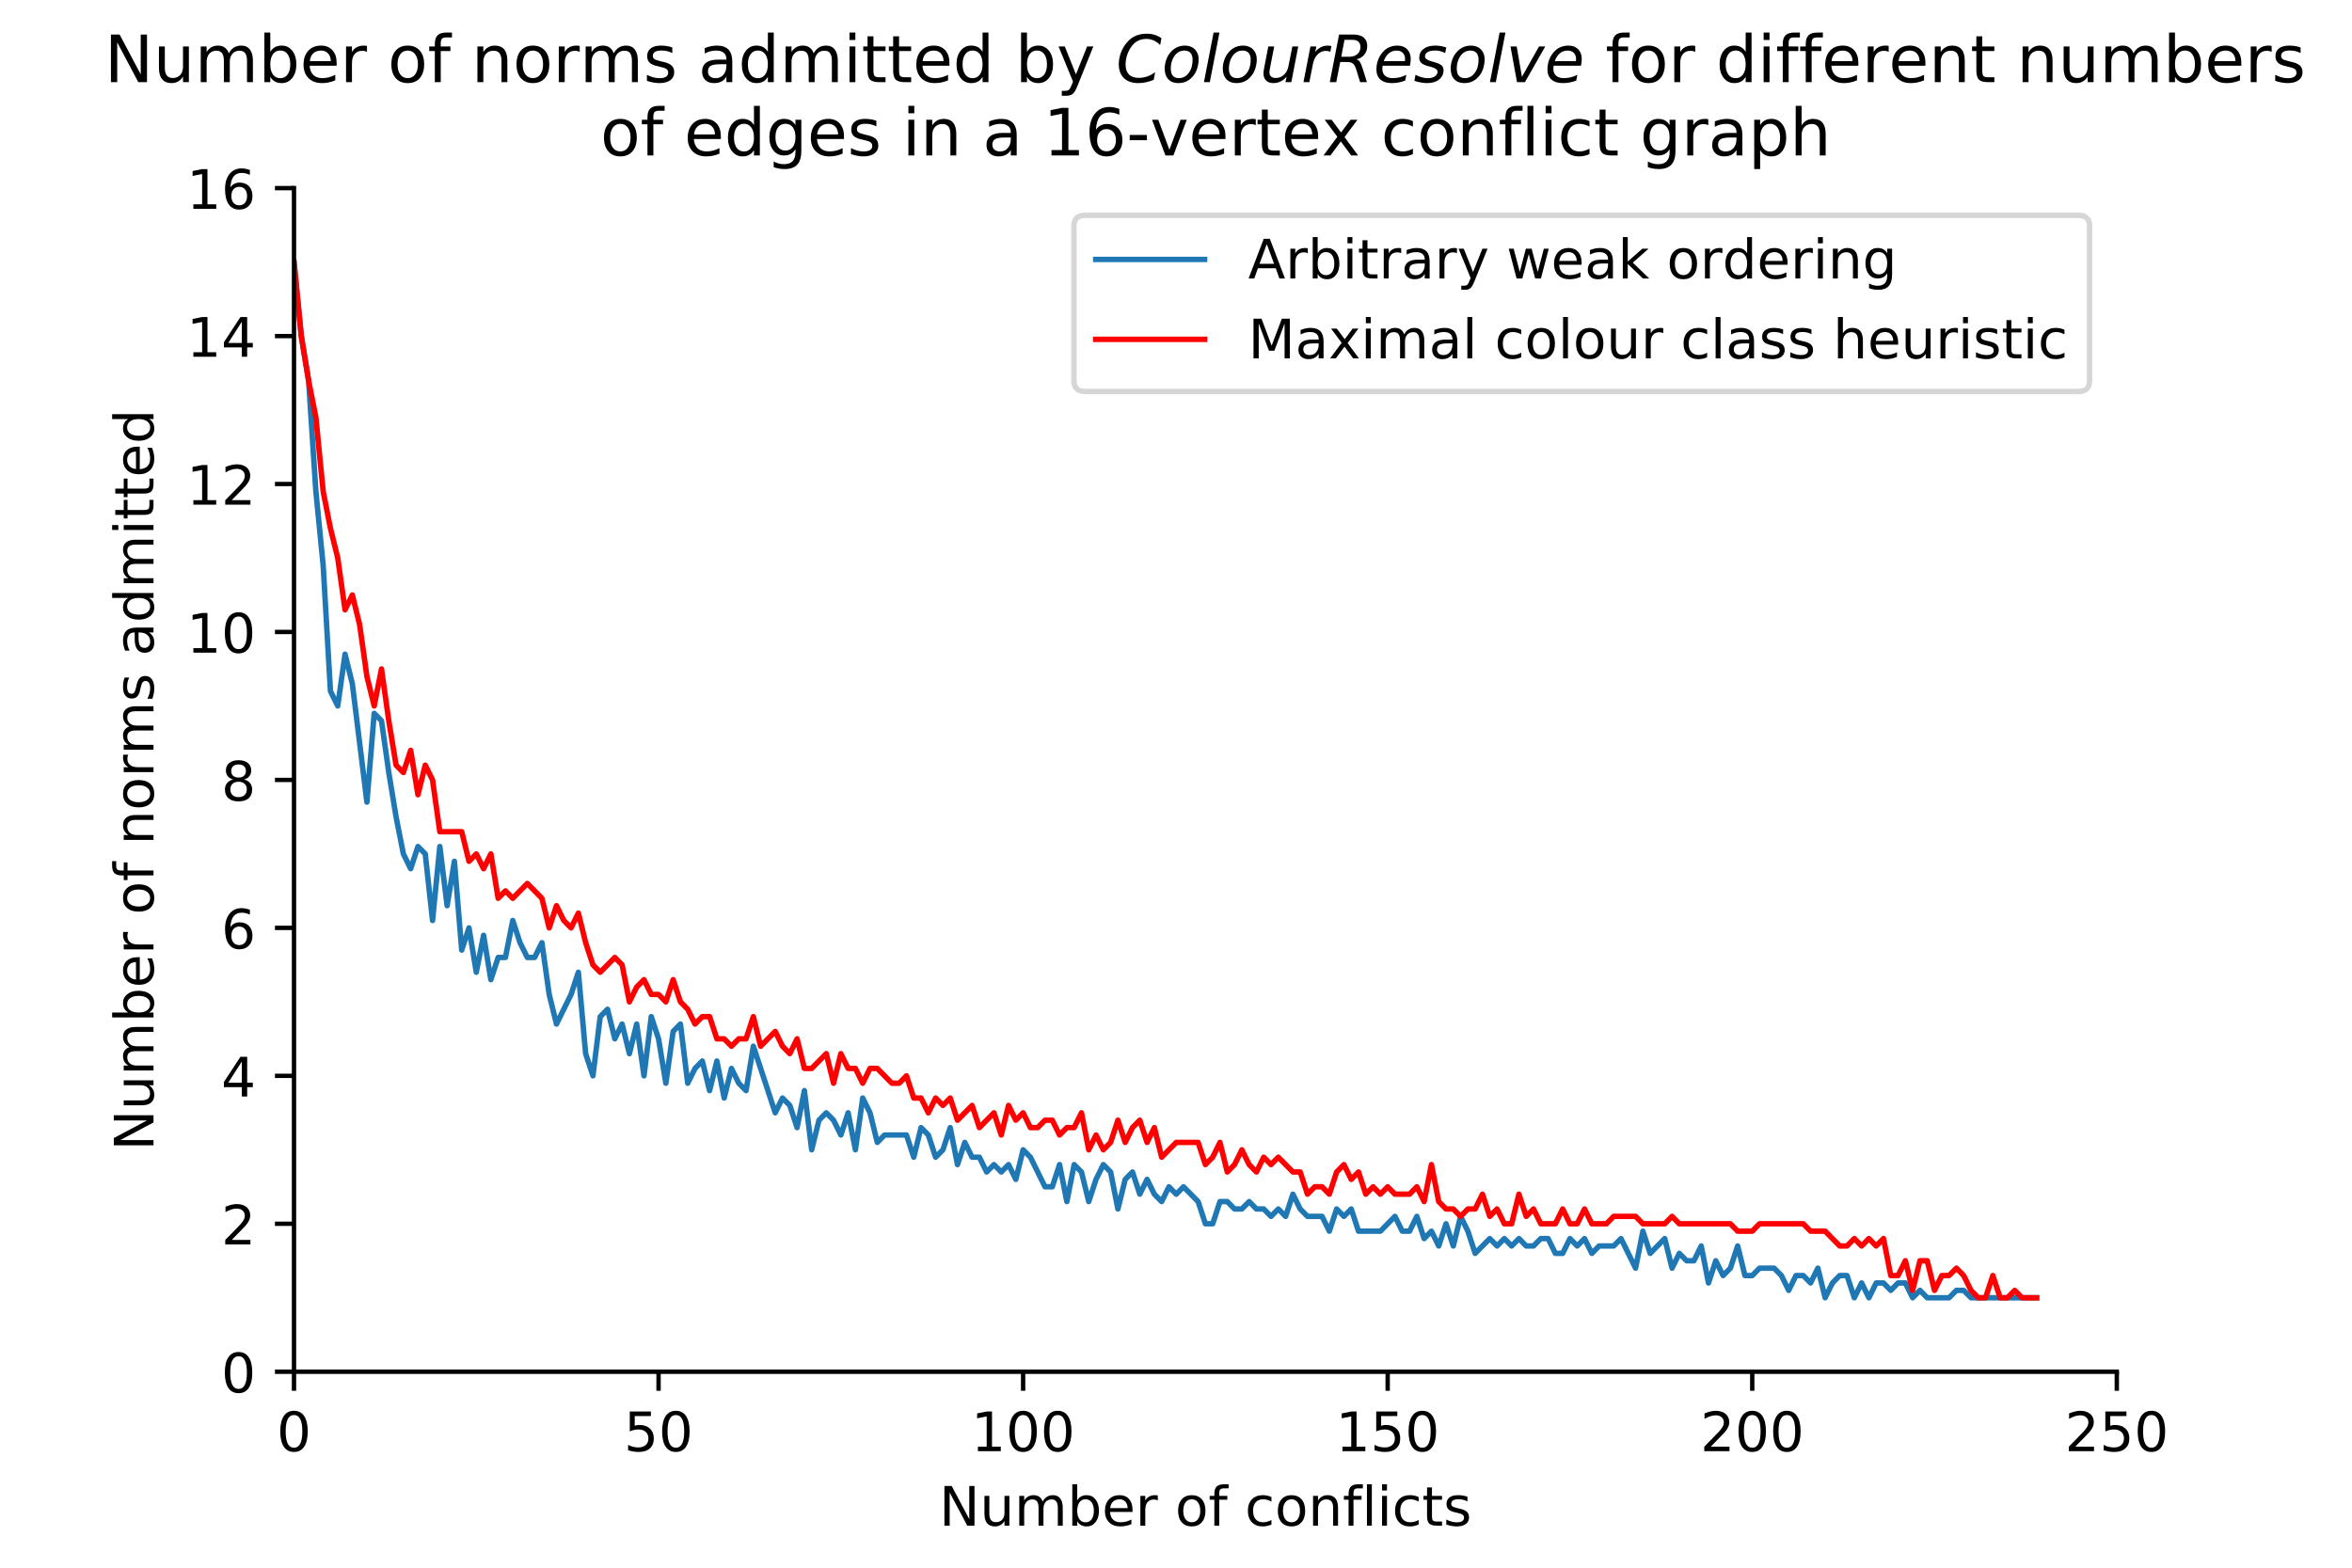 <?xml version="1.0" encoding="utf-8" standalone="no"?>
<!DOCTYPE svg PUBLIC "-//W3C//DTD SVG 1.1//EN"
  "http://www.w3.org/Graphics/SVG/1.1/DTD/svg11.dtd">
<!-- Created with matplotlib (https://matplotlib.org/) -->
<svg height="288pt" version="1.1" viewBox="0 0 432 288" width="432pt" xmlns="http://www.w3.org/2000/svg" xmlns:xlink="http://www.w3.org/1999/xlink">
 <defs>
  <style type="text/css">
*{stroke-linecap:butt;stroke-linejoin:round;}
  </style>
 </defs>
 <g id="figure_1">
  <g id="patch_1">
   <path d="M 0 288 
L 432 288 
L 432 0 
L 0 0 
z
" style="fill:#ffffff;"/>
  </g>
  <g id="axes_1">
   <g id="patch_2">
    <path d="M 54 252 
L 388.8 252 
L 388.8 34.56 
L 54 34.56 
z
" style="fill:#ffffff;"/>
   </g>
   <g id="matplotlib.axis_1">
    <g id="xtick_1">
     <g id="line2d_1">
      <defs>
       <path d="M 0 0 
L 0 3.5 
" id="m0375f58dfa" style="stroke:#000000;stroke-width:0.8;"/>
      </defs>
      <g>
       <use style="stroke:#000000;stroke-width:0.8;" x="54" xlink:href="#m0375f58dfa" y="252"/>
      </g>
     </g>
     <g id="text_1">
      <!-- 0 -->
      <defs>
       <path d="M 31.781 66.406 
Q 24.172 66.406 20.328 58.906 
Q 16.5 51.422 16.5 36.375 
Q 16.5 21.391 20.328 13.891 
Q 24.172 6.391 31.781 6.391 
Q 39.453 6.391 43.281 13.891 
Q 47.125 21.391 47.125 36.375 
Q 47.125 51.422 43.281 58.906 
Q 39.453 66.406 31.781 66.406 
z
M 31.781 74.219 
Q 44.047 74.219 50.516 64.516 
Q 56.984 54.828 56.984 36.375 
Q 56.984 17.969 50.516 8.266 
Q 44.047 -1.422 31.781 -1.422 
Q 19.531 -1.422 13.062 8.266 
Q 6.594 17.969 6.594 36.375 
Q 6.594 54.828 13.062 64.516 
Q 19.531 74.219 31.781 74.219 
z
" id="DejaVuSans-48"/>
      </defs>
      <g transform="translate(50.819 266.598)scale(0.1 -0.1)">
       <use xlink:href="#DejaVuSans-48"/>
      </g>
     </g>
    </g>
    <g id="xtick_2">
     <g id="line2d_2">
      <g>
       <use style="stroke:#000000;stroke-width:0.8;" x="120.96" xlink:href="#m0375f58dfa" y="252"/>
      </g>
     </g>
     <g id="text_2">
      <!-- 50 -->
      <defs>
       <path d="M 10.797 72.906 
L 49.516 72.906 
L 49.516 64.594 
L 19.828 64.594 
L 19.828 46.734 
Q 21.969 47.469 24.109 47.828 
Q 26.266 48.188 28.422 48.188 
Q 40.625 48.188 47.75 41.5 
Q 54.891 34.812 54.891 23.391 
Q 54.891 11.625 47.562 5.094 
Q 40.234 -1.422 26.906 -1.422 
Q 22.312 -1.422 17.547 -0.641 
Q 12.797 0.141 7.719 1.703 
L 7.719 11.625 
Q 12.109 9.234 16.797 8.062 
Q 21.484 6.891 26.703 6.891 
Q 35.156 6.891 40.078 11.328 
Q 45.016 15.766 45.016 23.391 
Q 45.016 31 40.078 35.438 
Q 35.156 39.891 26.703 39.891 
Q 22.75 39.891 18.812 39.016 
Q 14.891 38.141 10.797 36.281 
z
" id="DejaVuSans-53"/>
      </defs>
      <g transform="translate(114.597 266.598)scale(0.1 -0.1)">
       <use xlink:href="#DejaVuSans-53"/>
       <use x="63.623" xlink:href="#DejaVuSans-48"/>
      </g>
     </g>
    </g>
    <g id="xtick_3">
     <g id="line2d_3">
      <g>
       <use style="stroke:#000000;stroke-width:0.8;" x="187.92" xlink:href="#m0375f58dfa" y="252"/>
      </g>
     </g>
     <g id="text_3">
      <!-- 100 -->
      <defs>
       <path d="M 12.406 8.297 
L 28.516 8.297 
L 28.516 63.922 
L 10.984 60.406 
L 10.984 69.391 
L 28.422 72.906 
L 38.281 72.906 
L 38.281 8.297 
L 54.391 8.297 
L 54.391 0 
L 12.406 0 
z
" id="DejaVuSans-49"/>
      </defs>
      <g transform="translate(178.376 266.598)scale(0.1 -0.1)">
       <use xlink:href="#DejaVuSans-49"/>
       <use x="63.623" xlink:href="#DejaVuSans-48"/>
       <use x="127.246" xlink:href="#DejaVuSans-48"/>
      </g>
     </g>
    </g>
    <g id="xtick_4">
     <g id="line2d_4">
      <g>
       <use style="stroke:#000000;stroke-width:0.8;" x="254.88" xlink:href="#m0375f58dfa" y="252"/>
      </g>
     </g>
     <g id="text_4">
      <!-- 150 -->
      <g transform="translate(245.336 266.598)scale(0.1 -0.1)">
       <use xlink:href="#DejaVuSans-49"/>
       <use x="63.623" xlink:href="#DejaVuSans-53"/>
       <use x="127.246" xlink:href="#DejaVuSans-48"/>
      </g>
     </g>
    </g>
    <g id="xtick_5">
     <g id="line2d_5">
      <g>
       <use style="stroke:#000000;stroke-width:0.8;" x="321.84" xlink:href="#m0375f58dfa" y="252"/>
      </g>
     </g>
     <g id="text_5">
      <!-- 200 -->
      <defs>
       <path d="M 19.188 8.297 
L 53.609 8.297 
L 53.609 0 
L 7.328 0 
L 7.328 8.297 
Q 12.938 14.109 22.625 23.891 
Q 32.328 33.688 34.812 36.531 
Q 39.547 41.844 41.422 45.531 
Q 43.312 49.219 43.312 52.781 
Q 43.312 58.594 39.234 62.25 
Q 35.156 65.922 28.609 65.922 
Q 23.969 65.922 18.812 64.312 
Q 13.672 62.703 7.812 59.422 
L 7.812 69.391 
Q 13.766 71.781 18.938 73 
Q 24.125 74.219 28.422 74.219 
Q 39.75 74.219 46.484 68.547 
Q 53.219 62.891 53.219 53.422 
Q 53.219 48.922 51.531 44.891 
Q 49.859 40.875 45.406 35.406 
Q 44.188 33.984 37.641 27.219 
Q 31.109 20.453 19.188 8.297 
z
" id="DejaVuSans-50"/>
      </defs>
      <g transform="translate(312.296 266.598)scale(0.1 -0.1)">
       <use xlink:href="#DejaVuSans-50"/>
       <use x="63.623" xlink:href="#DejaVuSans-48"/>
       <use x="127.246" xlink:href="#DejaVuSans-48"/>
      </g>
     </g>
    </g>
    <g id="xtick_6">
     <g id="line2d_6">
      <g>
       <use style="stroke:#000000;stroke-width:0.8;" x="388.8" xlink:href="#m0375f58dfa" y="252"/>
      </g>
     </g>
     <g id="text_6">
      <!-- 250 -->
      <g transform="translate(379.256 266.598)scale(0.1 -0.1)">
       <use xlink:href="#DejaVuSans-50"/>
       <use x="63.623" xlink:href="#DejaVuSans-53"/>
       <use x="127.246" xlink:href="#DejaVuSans-48"/>
      </g>
     </g>
    </g>
    <g id="text_7">
     <!-- Number of conflicts -->
     <defs>
      <path d="M 9.812 72.906 
L 23.094 72.906 
L 55.422 11.922 
L 55.422 72.906 
L 64.984 72.906 
L 64.984 0 
L 51.703 0 
L 19.391 60.984 
L 19.391 0 
L 9.812 0 
z
" id="DejaVuSans-78"/>
      <path d="M 8.5 21.578 
L 8.5 54.688 
L 17.484 54.688 
L 17.484 21.922 
Q 17.484 14.156 20.5 10.266 
Q 23.531 6.391 29.594 6.391 
Q 36.859 6.391 41.078 11.031 
Q 45.312 15.672 45.312 23.688 
L 45.312 54.688 
L 54.297 54.688 
L 54.297 0 
L 45.312 0 
L 45.312 8.406 
Q 42.047 3.422 37.719 1 
Q 33.406 -1.422 27.688 -1.422 
Q 18.266 -1.422 13.375 4.438 
Q 8.5 10.297 8.5 21.578 
z
M 31.109 56 
z
" id="DejaVuSans-117"/>
      <path d="M 52 44.188 
Q 55.375 50.25 60.062 53.125 
Q 64.75 56 71.094 56 
Q 79.641 56 84.281 50.016 
Q 88.922 44.047 88.922 33.016 
L 88.922 0 
L 79.891 0 
L 79.891 32.719 
Q 79.891 40.578 77.094 44.375 
Q 74.312 48.188 68.609 48.188 
Q 61.625 48.188 57.562 43.547 
Q 53.516 38.922 53.516 30.906 
L 53.516 0 
L 44.484 0 
L 44.484 32.719 
Q 44.484 40.625 41.703 44.406 
Q 38.922 48.188 33.109 48.188 
Q 26.219 48.188 22.156 43.531 
Q 18.109 38.875 18.109 30.906 
L 18.109 0 
L 9.078 0 
L 9.078 54.688 
L 18.109 54.688 
L 18.109 46.188 
Q 21.188 51.219 25.484 53.609 
Q 29.781 56 35.688 56 
Q 41.656 56 45.828 52.969 
Q 50 49.953 52 44.188 
z
" id="DejaVuSans-109"/>
      <path d="M 48.688 27.297 
Q 48.688 37.203 44.609 42.844 
Q 40.531 48.484 33.406 48.484 
Q 26.266 48.484 22.188 42.844 
Q 18.109 37.203 18.109 27.297 
Q 18.109 17.391 22.188 11.75 
Q 26.266 6.109 33.406 6.109 
Q 40.531 6.109 44.609 11.75 
Q 48.688 17.391 48.688 27.297 
z
M 18.109 46.391 
Q 20.953 51.266 25.266 53.625 
Q 29.594 56 35.594 56 
Q 45.562 56 51.781 48.094 
Q 58.016 40.188 58.016 27.297 
Q 58.016 14.406 51.781 6.484 
Q 45.562 -1.422 35.594 -1.422 
Q 29.594 -1.422 25.266 0.953 
Q 20.953 3.328 18.109 8.203 
L 18.109 0 
L 9.078 0 
L 9.078 75.984 
L 18.109 75.984 
z
" id="DejaVuSans-98"/>
      <path d="M 56.203 29.594 
L 56.203 25.203 
L 14.891 25.203 
Q 15.484 15.922 20.484 11.062 
Q 25.484 6.203 34.422 6.203 
Q 39.594 6.203 44.453 7.469 
Q 49.312 8.734 54.109 11.281 
L 54.109 2.781 
Q 49.266 0.734 44.188 -0.344 
Q 39.109 -1.422 33.891 -1.422 
Q 20.797 -1.422 13.156 6.188 
Q 5.516 13.812 5.516 26.812 
Q 5.516 40.234 12.766 48.109 
Q 20.016 56 32.328 56 
Q 43.359 56 49.781 48.891 
Q 56.203 41.797 56.203 29.594 
z
M 47.219 32.234 
Q 47.125 39.594 43.094 43.984 
Q 39.062 48.391 32.422 48.391 
Q 24.906 48.391 20.391 44.141 
Q 15.875 39.891 15.188 32.172 
z
" id="DejaVuSans-101"/>
      <path d="M 41.109 46.297 
Q 39.594 47.172 37.812 47.578 
Q 36.031 48 33.891 48 
Q 26.266 48 22.188 43.047 
Q 18.109 38.094 18.109 28.812 
L 18.109 0 
L 9.078 0 
L 9.078 54.688 
L 18.109 54.688 
L 18.109 46.188 
Q 20.953 51.172 25.484 53.578 
Q 30.031 56 36.531 56 
Q 37.453 56 38.578 55.875 
Q 39.703 55.766 41.062 55.516 
z
" id="DejaVuSans-114"/>
      <path id="DejaVuSans-32"/>
      <path d="M 30.609 48.391 
Q 23.391 48.391 19.188 42.75 
Q 14.984 37.109 14.984 27.297 
Q 14.984 17.484 19.156 11.844 
Q 23.344 6.203 30.609 6.203 
Q 37.797 6.203 41.984 11.859 
Q 46.188 17.531 46.188 27.297 
Q 46.188 37.016 41.984 42.703 
Q 37.797 48.391 30.609 48.391 
z
M 30.609 56 
Q 42.328 56 49.016 48.375 
Q 55.719 40.766 55.719 27.297 
Q 55.719 13.875 49.016 6.219 
Q 42.328 -1.422 30.609 -1.422 
Q 18.844 -1.422 12.172 6.219 
Q 5.516 13.875 5.516 27.297 
Q 5.516 40.766 12.172 48.375 
Q 18.844 56 30.609 56 
z
" id="DejaVuSans-111"/>
      <path d="M 37.109 75.984 
L 37.109 68.5 
L 28.516 68.5 
Q 23.688 68.5 21.797 66.547 
Q 19.922 64.594 19.922 59.516 
L 19.922 54.688 
L 34.719 54.688 
L 34.719 47.703 
L 19.922 47.703 
L 19.922 0 
L 10.891 0 
L 10.891 47.703 
L 2.297 47.703 
L 2.297 54.688 
L 10.891 54.688 
L 10.891 58.5 
Q 10.891 67.625 15.141 71.797 
Q 19.391 75.984 28.609 75.984 
z
" id="DejaVuSans-102"/>
      <path d="M 48.781 52.594 
L 48.781 44.188 
Q 44.969 46.297 41.141 47.344 
Q 37.312 48.391 33.406 48.391 
Q 24.656 48.391 19.812 42.844 
Q 14.984 37.312 14.984 27.297 
Q 14.984 17.281 19.812 11.734 
Q 24.656 6.203 33.406 6.203 
Q 37.312 6.203 41.141 7.25 
Q 44.969 8.297 48.781 10.406 
L 48.781 2.094 
Q 45.016 0.344 40.984 -0.531 
Q 36.969 -1.422 32.422 -1.422 
Q 20.062 -1.422 12.781 6.344 
Q 5.516 14.109 5.516 27.297 
Q 5.516 40.672 12.859 48.328 
Q 20.219 56 33.016 56 
Q 37.156 56 41.109 55.141 
Q 45.062 54.297 48.781 52.594 
z
" id="DejaVuSans-99"/>
      <path d="M 54.891 33.016 
L 54.891 0 
L 45.906 0 
L 45.906 32.719 
Q 45.906 40.484 42.875 44.328 
Q 39.844 48.188 33.797 48.188 
Q 26.516 48.188 22.312 43.547 
Q 18.109 38.922 18.109 30.906 
L 18.109 0 
L 9.078 0 
L 9.078 54.688 
L 18.109 54.688 
L 18.109 46.188 
Q 21.344 51.125 25.703 53.562 
Q 30.078 56 35.797 56 
Q 45.219 56 50.047 50.172 
Q 54.891 44.344 54.891 33.016 
z
" id="DejaVuSans-110"/>
      <path d="M 9.422 75.984 
L 18.406 75.984 
L 18.406 0 
L 9.422 0 
z
" id="DejaVuSans-108"/>
      <path d="M 9.422 54.688 
L 18.406 54.688 
L 18.406 0 
L 9.422 0 
z
M 9.422 75.984 
L 18.406 75.984 
L 18.406 64.594 
L 9.422 64.594 
z
" id="DejaVuSans-105"/>
      <path d="M 18.312 70.219 
L 18.312 54.688 
L 36.812 54.688 
L 36.812 47.703 
L 18.312 47.703 
L 18.312 18.016 
Q 18.312 11.328 20.141 9.422 
Q 21.969 7.516 27.594 7.516 
L 36.812 7.516 
L 36.812 0 
L 27.594 0 
Q 17.188 0 13.234 3.875 
Q 9.281 7.766 9.281 18.016 
L 9.281 47.703 
L 2.688 47.703 
L 2.688 54.688 
L 9.281 54.688 
L 9.281 70.219 
z
" id="DejaVuSans-116"/>
      <path d="M 44.281 53.078 
L 44.281 44.578 
Q 40.484 46.531 36.375 47.5 
Q 32.281 48.484 27.875 48.484 
Q 21.188 48.484 17.844 46.438 
Q 14.5 44.391 14.5 40.281 
Q 14.5 37.156 16.891 35.375 
Q 19.281 33.594 26.516 31.984 
L 29.594 31.297 
Q 39.156 29.25 43.188 25.516 
Q 47.219 21.781 47.219 15.094 
Q 47.219 7.469 41.188 3.016 
Q 35.156 -1.422 24.609 -1.422 
Q 20.219 -1.422 15.453 -0.562 
Q 10.688 0.297 5.422 2 
L 5.422 11.281 
Q 10.406 8.688 15.234 7.391 
Q 20.062 6.109 24.812 6.109 
Q 31.156 6.109 34.562 8.281 
Q 37.984 10.453 37.984 14.406 
Q 37.984 18.062 35.516 20.016 
Q 33.062 21.969 24.703 23.781 
L 21.578 24.516 
Q 13.234 26.266 9.516 29.906 
Q 5.812 33.547 5.812 39.891 
Q 5.812 47.609 11.281 51.797 
Q 16.75 56 26.812 56 
Q 31.781 56 36.172 55.266 
Q 40.578 54.547 44.281 53.078 
z
" id="DejaVuSans-115"/>
     </defs>
     <g transform="translate(172.487 280.277)scale(0.1 -0.1)">
      <use xlink:href="#DejaVuSans-78"/>
      <use x="74.805" xlink:href="#DejaVuSans-117"/>
      <use x="138.184" xlink:href="#DejaVuSans-109"/>
      <use x="235.596" xlink:href="#DejaVuSans-98"/>
      <use x="299.072" xlink:href="#DejaVuSans-101"/>
      <use x="360.596" xlink:href="#DejaVuSans-114"/>
      <use x="401.709" xlink:href="#DejaVuSans-32"/>
      <use x="433.496" xlink:href="#DejaVuSans-111"/>
      <use x="494.678" xlink:href="#DejaVuSans-102"/>
      <use x="529.883" xlink:href="#DejaVuSans-32"/>
      <use x="561.67" xlink:href="#DejaVuSans-99"/>
      <use x="616.65" xlink:href="#DejaVuSans-111"/>
      <use x="677.832" xlink:href="#DejaVuSans-110"/>
      <use x="741.211" xlink:href="#DejaVuSans-102"/>
      <use x="776.416" xlink:href="#DejaVuSans-108"/>
      <use x="804.199" xlink:href="#DejaVuSans-105"/>
      <use x="831.982" xlink:href="#DejaVuSans-99"/>
      <use x="886.963" xlink:href="#DejaVuSans-116"/>
      <use x="926.172" xlink:href="#DejaVuSans-115"/>
     </g>
    </g>
   </g>
   <g id="matplotlib.axis_2">
    <g id="ytick_1">
     <g id="line2d_7">
      <defs>
       <path d="M 0 0 
L -3.5 0 
" id="m85b506f88c" style="stroke:#000000;stroke-width:0.8;"/>
      </defs>
      <g>
       <use style="stroke:#000000;stroke-width:0.8;" x="54" xlink:href="#m85b506f88c" y="252"/>
      </g>
     </g>
     <g id="text_8">
      <!-- 0 -->
      <g transform="translate(40.638 255.799)scale(0.1 -0.1)">
       <use xlink:href="#DejaVuSans-48"/>
      </g>
     </g>
    </g>
    <g id="ytick_2">
     <g id="line2d_8">
      <g>
       <use style="stroke:#000000;stroke-width:0.8;" x="54" xlink:href="#m85b506f88c" y="224.82"/>
      </g>
     </g>
     <g id="text_9">
      <!-- 2 -->
      <g transform="translate(40.638 228.619)scale(0.1 -0.1)">
       <use xlink:href="#DejaVuSans-50"/>
      </g>
     </g>
    </g>
    <g id="ytick_3">
     <g id="line2d_9">
      <g>
       <use style="stroke:#000000;stroke-width:0.8;" x="54" xlink:href="#m85b506f88c" y="197.64"/>
      </g>
     </g>
     <g id="text_10">
      <!-- 4 -->
      <defs>
       <path d="M 37.797 64.312 
L 12.891 25.391 
L 37.797 25.391 
z
M 35.203 72.906 
L 47.609 72.906 
L 47.609 25.391 
L 58.016 25.391 
L 58.016 17.188 
L 47.609 17.188 
L 47.609 0 
L 37.797 0 
L 37.797 17.188 
L 4.891 17.188 
L 4.891 26.703 
z
" id="DejaVuSans-52"/>
      </defs>
      <g transform="translate(40.638 201.439)scale(0.1 -0.1)">
       <use xlink:href="#DejaVuSans-52"/>
      </g>
     </g>
    </g>
    <g id="ytick_4">
     <g id="line2d_10">
      <g>
       <use style="stroke:#000000;stroke-width:0.8;" x="54" xlink:href="#m85b506f88c" y="170.46"/>
      </g>
     </g>
     <g id="text_11">
      <!-- 6 -->
      <defs>
       <path d="M 33.016 40.375 
Q 26.375 40.375 22.484 35.828 
Q 18.609 31.297 18.609 23.391 
Q 18.609 15.531 22.484 10.953 
Q 26.375 6.391 33.016 6.391 
Q 39.656 6.391 43.531 10.953 
Q 47.406 15.531 47.406 23.391 
Q 47.406 31.297 43.531 35.828 
Q 39.656 40.375 33.016 40.375 
z
M 52.594 71.297 
L 52.594 62.312 
Q 48.875 64.062 45.094 64.984 
Q 41.312 65.922 37.594 65.922 
Q 27.828 65.922 22.672 59.328 
Q 17.531 52.734 16.797 39.406 
Q 19.672 43.656 24.016 45.922 
Q 28.375 48.188 33.594 48.188 
Q 44.578 48.188 50.953 41.516 
Q 57.328 34.859 57.328 23.391 
Q 57.328 12.156 50.688 5.359 
Q 44.047 -1.422 33.016 -1.422 
Q 20.359 -1.422 13.672 8.266 
Q 6.984 17.969 6.984 36.375 
Q 6.984 53.656 15.188 63.938 
Q 23.391 74.219 37.203 74.219 
Q 40.922 74.219 44.703 73.484 
Q 48.484 72.75 52.594 71.297 
z
" id="DejaVuSans-54"/>
      </defs>
      <g transform="translate(40.638 174.259)scale(0.1 -0.1)">
       <use xlink:href="#DejaVuSans-54"/>
      </g>
     </g>
    </g>
    <g id="ytick_5">
     <g id="line2d_11">
      <g>
       <use style="stroke:#000000;stroke-width:0.8;" x="54" xlink:href="#m85b506f88c" y="143.28"/>
      </g>
     </g>
     <g id="text_12">
      <!-- 8 -->
      <defs>
       <path d="M 31.781 34.625 
Q 24.75 34.625 20.719 30.859 
Q 16.703 27.094 16.703 20.516 
Q 16.703 13.922 20.719 10.156 
Q 24.75 6.391 31.781 6.391 
Q 38.812 6.391 42.859 10.172 
Q 46.922 13.969 46.922 20.516 
Q 46.922 27.094 42.891 30.859 
Q 38.875 34.625 31.781 34.625 
z
M 21.922 38.812 
Q 15.578 40.375 12.031 44.719 
Q 8.5 49.078 8.5 55.328 
Q 8.5 64.062 14.719 69.141 
Q 20.953 74.219 31.781 74.219 
Q 42.672 74.219 48.875 69.141 
Q 55.078 64.062 55.078 55.328 
Q 55.078 49.078 51.531 44.719 
Q 48 40.375 41.703 38.812 
Q 48.828 37.156 52.797 32.312 
Q 56.781 27.484 56.781 20.516 
Q 56.781 9.906 50.312 4.234 
Q 43.844 -1.422 31.781 -1.422 
Q 19.734 -1.422 13.25 4.234 
Q 6.781 9.906 6.781 20.516 
Q 6.781 27.484 10.781 32.312 
Q 14.797 37.156 21.922 38.812 
z
M 18.312 54.391 
Q 18.312 48.734 21.844 45.562 
Q 25.391 42.391 31.781 42.391 
Q 38.141 42.391 41.719 45.562 
Q 45.312 48.734 45.312 54.391 
Q 45.312 60.062 41.719 63.234 
Q 38.141 66.406 31.781 66.406 
Q 25.391 66.406 21.844 63.234 
Q 18.312 60.062 18.312 54.391 
z
" id="DejaVuSans-56"/>
      </defs>
      <g transform="translate(40.638 147.079)scale(0.1 -0.1)">
       <use xlink:href="#DejaVuSans-56"/>
      </g>
     </g>
    </g>
    <g id="ytick_6">
     <g id="line2d_12">
      <g>
       <use style="stroke:#000000;stroke-width:0.8;" x="54" xlink:href="#m85b506f88c" y="116.1"/>
      </g>
     </g>
     <g id="text_13">
      <!-- 10 -->
      <g transform="translate(34.275 119.899)scale(0.1 -0.1)">
       <use xlink:href="#DejaVuSans-49"/>
       <use x="63.623" xlink:href="#DejaVuSans-48"/>
      </g>
     </g>
    </g>
    <g id="ytick_7">
     <g id="line2d_13">
      <g>
       <use style="stroke:#000000;stroke-width:0.8;" x="54" xlink:href="#m85b506f88c" y="88.92"/>
      </g>
     </g>
     <g id="text_14">
      <!-- 12 -->
      <g transform="translate(34.275 92.719)scale(0.1 -0.1)">
       <use xlink:href="#DejaVuSans-49"/>
       <use x="63.623" xlink:href="#DejaVuSans-50"/>
      </g>
     </g>
    </g>
    <g id="ytick_8">
     <g id="line2d_14">
      <g>
       <use style="stroke:#000000;stroke-width:0.8;" x="54" xlink:href="#m85b506f88c" y="61.74"/>
      </g>
     </g>
     <g id="text_15">
      <!-- 14 -->
      <g transform="translate(34.275 65.539)scale(0.1 -0.1)">
       <use xlink:href="#DejaVuSans-49"/>
       <use x="63.623" xlink:href="#DejaVuSans-52"/>
      </g>
     </g>
    </g>
    <g id="ytick_9">
     <g id="line2d_15">
      <g>
       <use style="stroke:#000000;stroke-width:0.8;" x="54" xlink:href="#m85b506f88c" y="34.56"/>
      </g>
     </g>
     <g id="text_16">
      <!-- 16 -->
      <g transform="translate(34.275 38.359)scale(0.1 -0.1)">
       <use xlink:href="#DejaVuSans-49"/>
       <use x="63.623" xlink:href="#DejaVuSans-54"/>
      </g>
     </g>
    </g>
    <g id="text_17">
     <!-- Number of norms admitted -->
     <defs>
      <path d="M 34.281 27.484 
Q 23.391 27.484 19.188 25 
Q 14.984 22.516 14.984 16.5 
Q 14.984 11.719 18.141 8.906 
Q 21.297 6.109 26.703 6.109 
Q 34.188 6.109 38.703 11.406 
Q 43.219 16.703 43.219 25.484 
L 43.219 27.484 
z
M 52.203 31.203 
L 52.203 0 
L 43.219 0 
L 43.219 8.297 
Q 40.141 3.328 35.547 0.953 
Q 30.953 -1.422 24.312 -1.422 
Q 15.922 -1.422 10.953 3.297 
Q 6 8.016 6 15.922 
Q 6 25.141 12.172 29.828 
Q 18.359 34.516 30.609 34.516 
L 43.219 34.516 
L 43.219 35.406 
Q 43.219 41.609 39.141 45 
Q 35.062 48.391 27.688 48.391 
Q 23 48.391 18.547 47.266 
Q 14.109 46.141 10.016 43.891 
L 10.016 52.203 
Q 14.938 54.109 19.578 55.047 
Q 24.219 56 28.609 56 
Q 40.484 56 46.344 49.844 
Q 52.203 43.703 52.203 31.203 
z
" id="DejaVuSans-97"/>
      <path d="M 45.406 46.391 
L 45.406 75.984 
L 54.391 75.984 
L 54.391 0 
L 45.406 0 
L 45.406 8.203 
Q 42.578 3.328 38.25 0.953 
Q 33.938 -1.422 27.875 -1.422 
Q 17.969 -1.422 11.734 6.484 
Q 5.516 14.406 5.516 27.297 
Q 5.516 40.188 11.734 48.094 
Q 17.969 56 27.875 56 
Q 33.938 56 38.25 53.625 
Q 42.578 51.266 45.406 46.391 
z
M 14.797 27.297 
Q 14.797 17.391 18.875 11.75 
Q 22.953 6.109 30.078 6.109 
Q 37.203 6.109 41.297 11.75 
Q 45.406 17.391 45.406 27.297 
Q 45.406 37.203 41.297 42.844 
Q 37.203 48.484 30.078 48.484 
Q 22.953 48.484 18.875 42.844 
Q 14.797 37.203 14.797 27.297 
z
" id="DejaVuSans-100"/>
     </defs>
     <g transform="translate(28.195 211.379)rotate(-90)scale(0.1 -0.1)">
      <use xlink:href="#DejaVuSans-78"/>
      <use x="74.805" xlink:href="#DejaVuSans-117"/>
      <use x="138.184" xlink:href="#DejaVuSans-109"/>
      <use x="235.596" xlink:href="#DejaVuSans-98"/>
      <use x="299.072" xlink:href="#DejaVuSans-101"/>
      <use x="360.596" xlink:href="#DejaVuSans-114"/>
      <use x="401.709" xlink:href="#DejaVuSans-32"/>
      <use x="433.496" xlink:href="#DejaVuSans-111"/>
      <use x="494.678" xlink:href="#DejaVuSans-102"/>
      <use x="529.883" xlink:href="#DejaVuSans-32"/>
      <use x="561.67" xlink:href="#DejaVuSans-110"/>
      <use x="625.049" xlink:href="#DejaVuSans-111"/>
      <use x="686.23" xlink:href="#DejaVuSans-114"/>
      <use x="727.328" xlink:href="#DejaVuSans-109"/>
      <use x="824.74" xlink:href="#DejaVuSans-115"/>
      <use x="876.84" xlink:href="#DejaVuSans-32"/>
      <use x="908.627" xlink:href="#DejaVuSans-97"/>
      <use x="969.906" xlink:href="#DejaVuSans-100"/>
      <use x="1033.383" xlink:href="#DejaVuSans-109"/>
      <use x="1130.795" xlink:href="#DejaVuSans-105"/>
      <use x="1158.578" xlink:href="#DejaVuSans-116"/>
      <use x="1197.787" xlink:href="#DejaVuSans-116"/>
      <use x="1236.996" xlink:href="#DejaVuSans-101"/>
      <use x="1298.52" xlink:href="#DejaVuSans-100"/>
     </g>
    </g>
   </g>
   <g id="line2d_16">
    <path clip-path="url(#p66b6d81203)" d="M 54 48.15 
L 55.339 61.74 
L 56.678 69.894 
L 58.018 90.279 
L 59.357 103.869 
L 60.696 126.972 
L 62.035 129.69 
L 63.374 120.177 
L 64.714 125.613 
L 67.392 147.357 
L 68.731 131.049 
L 70.07 132.408 
L 71.41 141.921 
L 72.749 150.075 
L 74.088 156.87 
L 75.427 159.588 
L 76.766 155.511 
L 78.106 156.87 
L 79.445 169.101 
L 80.784 155.511 
L 82.123 166.383 
L 83.462 158.229 
L 84.802 174.537 
L 86.141 170.46 
L 87.48 178.614 
L 88.819 171.819 
L 90.158 179.973 
L 91.498 175.896 
L 92.837 175.896 
L 94.176 169.101 
L 95.515 173.178 
L 96.854 175.896 
L 98.194 175.896 
L 99.533 173.178 
L 100.872 182.691 
L 102.211 188.127 
L 104.89 182.691 
L 106.229 178.614 
L 107.568 193.563 
L 108.907 197.64 
L 110.246 186.768 
L 111.586 185.409 
L 112.925 190.845 
L 114.264 188.127 
L 115.603 193.563 
L 116.942 188.127 
L 118.282 197.64 
L 119.621 186.768 
L 120.96 190.845 
L 122.299 198.999 
L 123.638 189.486 
L 124.978 188.127 
L 126.317 198.999 
L 127.656 196.281 
L 128.995 194.922 
L 130.334 200.358 
L 131.674 194.922 
L 133.013 201.717 
L 134.352 196.281 
L 135.691 198.999 
L 137.03 200.358 
L 138.37 192.204 
L 142.387 204.435 
L 143.726 201.717 
L 145.066 203.076 
L 146.405 207.153 
L 147.744 200.358 
L 149.083 211.23 
L 150.422 205.794 
L 151.762 204.435 
L 153.101 205.794 
L 154.44 208.512 
L 155.779 204.435 
L 157.118 211.23 
L 158.458 201.717 
L 159.797 204.435 
L 161.136 209.871 
L 162.475 208.512 
L 166.493 208.512 
L 167.832 212.589 
L 169.171 207.153 
L 170.51 208.512 
L 171.85 212.589 
L 173.189 211.23 
L 174.528 207.153 
L 175.867 213.948 
L 177.206 209.871 
L 178.546 212.589 
L 179.885 212.589 
L 181.224 215.307 
L 182.563 213.948 
L 183.902 215.307 
L 185.242 213.948 
L 186.581 216.666 
L 187.92 211.23 
L 189.259 212.589 
L 191.938 218.025 
L 193.277 218.025 
L 194.616 213.948 
L 195.955 220.743 
L 197.294 213.948 
L 198.634 215.307 
L 199.973 220.743 
L 201.312 216.666 
L 202.651 213.948 
L 203.99 215.307 
L 205.33 222.102 
L 206.669 216.666 
L 208.008 215.307 
L 209.347 219.384 
L 210.686 216.666 
L 212.026 219.384 
L 213.365 220.743 
L 214.704 218.025 
L 216.043 219.384 
L 217.382 218.025 
L 220.061 220.743 
L 221.4 224.82 
L 222.739 224.82 
L 224.078 220.743 
L 225.418 220.743 
L 226.757 222.102 
L 228.096 222.102 
L 229.435 220.743 
L 230.774 222.102 
L 232.114 222.102 
L 233.453 223.461 
L 234.792 222.102 
L 236.131 223.461 
L 237.47 219.384 
L 238.81 222.102 
L 240.149 223.461 
L 242.827 223.461 
L 244.166 226.179 
L 245.506 222.102 
L 246.845 223.461 
L 248.184 222.102 
L 249.523 226.179 
L 253.541 226.179 
L 256.219 223.461 
L 257.558 226.179 
L 258.898 226.179 
L 260.237 223.461 
L 261.576 227.538 
L 262.915 226.179 
L 264.254 228.897 
L 265.594 224.82 
L 266.933 228.897 
L 268.272 223.461 
L 269.611 226.179 
L 270.95 230.256 
L 273.629 227.538 
L 274.968 228.897 
L 276.307 227.538 
L 277.646 228.897 
L 278.986 227.538 
L 280.325 228.897 
L 281.664 228.897 
L 283.003 227.538 
L 284.342 227.538 
L 285.682 230.256 
L 287.021 230.256 
L 288.36 227.538 
L 289.699 228.897 
L 291.038 227.538 
L 292.378 230.256 
L 293.717 228.897 
L 296.395 228.897 
L 297.734 227.538 
L 300.413 232.974 
L 301.752 226.179 
L 303.091 230.256 
L 305.77 227.538 
L 307.109 232.974 
L 308.448 230.256 
L 309.787 231.615 
L 311.126 231.615 
L 312.466 228.897 
L 313.805 235.692 
L 315.144 231.615 
L 316.483 234.333 
L 317.822 232.974 
L 319.162 228.897 
L 320.501 234.333 
L 321.84 234.333 
L 323.179 232.974 
L 325.858 232.974 
L 327.197 234.333 
L 328.536 237.051 
L 329.875 234.333 
L 331.214 234.333 
L 332.554 235.692 
L 333.893 232.974 
L 335.232 238.41 
L 336.571 235.692 
L 337.91 234.333 
L 339.25 234.333 
L 340.589 238.41 
L 341.928 235.692 
L 343.267 238.41 
L 344.606 235.692 
L 345.946 235.692 
L 347.285 237.051 
L 348.624 235.692 
L 349.963 235.692 
L 351.302 238.41 
L 352.642 237.051 
L 353.981 238.41 
L 357.998 238.41 
L 359.338 237.051 
L 360.677 237.051 
L 362.016 238.41 
L 374.069 238.41 
L 374.069 238.41 
" style="fill:none;stroke:#1f77b4;stroke-linecap:square;"/>
   </g>
   <g id="line2d_17">
    <path clip-path="url(#p66b6d81203)" d="M 54 48.15 
L 55.339 61.74 
L 56.678 69.894 
L 58.018 76.689 
L 59.357 90.279 
L 60.696 97.074 
L 62.035 102.51 
L 63.374 112.023 
L 64.714 109.305 
L 66.053 114.741 
L 67.392 124.254 
L 68.731 129.69 
L 70.07 122.895 
L 71.41 132.408 
L 72.749 140.562 
L 74.088 141.921 
L 75.427 137.844 
L 76.766 145.998 
L 78.106 140.562 
L 79.445 143.28 
L 80.784 152.793 
L 84.802 152.793 
L 86.141 158.229 
L 87.48 156.87 
L 88.819 159.588 
L 90.158 156.87 
L 91.498 165.024 
L 92.837 163.665 
L 94.176 165.024 
L 96.854 162.306 
L 99.533 165.024 
L 100.872 170.46 
L 102.211 166.383 
L 103.55 169.101 
L 104.89 170.46 
L 106.229 167.742 
L 107.568 173.178 
L 108.907 177.255 
L 110.246 178.614 
L 112.925 175.896 
L 114.264 177.255 
L 115.603 184.05 
L 116.942 181.332 
L 118.282 179.973 
L 119.621 182.691 
L 120.96 182.691 
L 122.299 184.05 
L 123.638 179.973 
L 124.978 184.05 
L 126.317 185.409 
L 127.656 188.127 
L 128.995 186.768 
L 130.334 186.768 
L 131.674 190.845 
L 133.013 190.845 
L 134.352 192.204 
L 135.691 190.845 
L 137.03 190.845 
L 138.37 186.768 
L 139.709 192.204 
L 142.387 189.486 
L 143.726 192.204 
L 145.066 193.563 
L 146.405 190.845 
L 147.744 196.281 
L 149.083 196.281 
L 151.762 193.563 
L 153.101 198.999 
L 154.44 193.563 
L 155.779 196.281 
L 157.118 196.281 
L 158.458 198.999 
L 159.797 196.281 
L 161.136 196.281 
L 163.814 198.999 
L 165.154 198.999 
L 166.493 197.64 
L 167.832 201.717 
L 169.171 201.717 
L 170.51 204.435 
L 171.85 201.717 
L 173.189 203.076 
L 174.528 201.717 
L 175.867 205.794 
L 178.546 203.076 
L 179.885 207.153 
L 182.563 204.435 
L 183.902 208.512 
L 185.242 203.076 
L 186.581 205.794 
L 187.92 204.435 
L 189.259 207.153 
L 190.598 207.153 
L 191.938 205.794 
L 193.277 205.794 
L 194.616 208.512 
L 195.955 207.153 
L 197.294 207.153 
L 198.634 204.435 
L 199.973 211.23 
L 201.312 208.512 
L 202.651 211.23 
L 203.99 209.871 
L 205.33 205.794 
L 206.669 209.871 
L 208.008 207.153 
L 209.347 205.794 
L 210.686 209.871 
L 212.026 207.153 
L 213.365 212.589 
L 216.043 209.871 
L 220.061 209.871 
L 221.4 213.948 
L 222.739 212.589 
L 224.078 209.871 
L 225.418 215.307 
L 226.757 213.948 
L 228.096 211.23 
L 229.435 213.948 
L 230.774 215.307 
L 232.114 212.589 
L 233.453 213.948 
L 234.792 212.589 
L 237.47 215.307 
L 238.81 215.307 
L 240.149 219.384 
L 241.488 218.025 
L 242.827 218.025 
L 244.166 219.384 
L 245.506 215.307 
L 246.845 213.948 
L 248.184 216.666 
L 249.523 215.307 
L 250.862 219.384 
L 252.202 218.025 
L 253.541 219.384 
L 254.88 218.025 
L 256.219 219.384 
L 258.898 219.384 
L 260.237 218.025 
L 261.576 220.743 
L 262.915 213.948 
L 264.254 220.743 
L 265.594 222.102 
L 266.933 222.102 
L 268.272 223.461 
L 269.611 222.102 
L 270.95 222.102 
L 272.29 219.384 
L 273.629 223.461 
L 274.968 222.102 
L 276.307 224.82 
L 277.646 224.82 
L 278.986 219.384 
L 280.325 223.461 
L 281.664 222.102 
L 283.003 224.82 
L 285.682 224.82 
L 287.021 222.102 
L 288.36 224.82 
L 289.699 224.82 
L 291.038 222.102 
L 292.378 224.82 
L 295.056 224.82 
L 296.395 223.461 
L 300.413 223.461 
L 301.752 224.82 
L 305.77 224.82 
L 307.109 223.461 
L 308.448 224.82 
L 317.822 224.82 
L 319.162 226.179 
L 321.84 226.179 
L 323.179 224.82 
L 331.214 224.82 
L 332.554 226.179 
L 335.232 226.179 
L 337.91 228.897 
L 339.25 228.897 
L 340.589 227.538 
L 341.928 228.897 
L 343.267 227.538 
L 344.606 228.897 
L 345.946 227.538 
L 347.285 234.333 
L 348.624 234.333 
L 349.963 231.615 
L 351.302 237.051 
L 352.642 231.615 
L 353.981 231.615 
L 355.32 237.051 
L 356.659 234.333 
L 357.998 234.333 
L 359.338 232.974 
L 360.677 234.333 
L 362.016 237.051 
L 363.355 238.41 
L 364.694 238.41 
L 366.034 234.333 
L 367.373 238.41 
L 368.712 238.41 
L 370.051 237.051 
L 371.39 238.41 
L 374.069 238.41 
L 374.069 238.41 
" style="fill:none;stroke:#ff0000;stroke-linecap:square;"/>
   </g>
   <g id="patch_3">
    <path d="M 54 252 
L 54 34.56 
" style="fill:none;stroke:#000000;stroke-linecap:square;stroke-linejoin:miter;stroke-width:0.8;"/>
   </g>
   <g id="patch_4">
    <path d="M 54 252 
L 388.8 252 
" style="fill:none;stroke:#000000;stroke-linecap:square;stroke-linejoin:miter;stroke-width:0.8;"/>
   </g>
   <g id="text_18">
    <!-- Number of norms admitted by $ColourResolve$ for different numbers -->
    <defs>
     <path d="M 32.172 -5.078 
Q 28.375 -14.844 24.75 -17.812 
Q 21.141 -20.797 15.094 -20.797 
L 7.906 -20.797 
L 7.906 -13.281 
L 13.188 -13.281 
Q 16.891 -13.281 18.938 -11.516 
Q 21 -9.766 23.484 -3.219 
L 25.094 0.875 
L 2.984 54.688 
L 12.5 54.688 
L 29.594 11.922 
L 46.688 54.688 
L 56.203 54.688 
z
" id="DejaVuSans-121"/>
     <path d="M 69.484 67.281 
L 67.484 56.891 
Q 62.797 61.625 57.547 63.922 
Q 52.297 66.219 46.188 66.219 
Q 37.844 66.219 31.516 62.203 
Q 25.203 58.203 20.609 50 
Q 17.672 44.734 16.125 38.844 
Q 14.594 32.953 14.594 27 
Q 14.594 17.047 19.75 11.812 
Q 24.906 6.594 34.719 6.594 
Q 41.5 6.594 47.75 8.766 
Q 54 10.938 59.906 15.281 
L 57.625 3.609 
Q 51.812 1.125 45.875 -0.141 
Q 39.938 -1.422 33.984 -1.422 
Q 19.969 -1.422 12.078 6.188 
Q 4.203 13.812 4.203 27.391 
Q 4.203 36.078 7.203 44.469 
Q 10.203 52.875 15.828 59.812 
Q 21.781 67.188 29.422 70.703 
Q 37.062 74.219 47.219 74.219 
Q 53.469 74.219 59.062 72.484 
Q 64.656 70.75 69.484 67.281 
z
" id="DejaVuSans-Oblique-67"/>
     <path d="M 25.391 -1.422 
Q 15.766 -1.422 10.172 4.516 
Q 4.594 10.453 4.594 20.703 
Q 4.594 26.656 6.516 32.828 
Q 8.453 39.016 11.531 43.219 
Q 16.359 49.75 22.312 52.875 
Q 28.266 56 35.797 56 
Q 45.125 56 50.859 50.188 
Q 56.594 44.391 56.594 35.016 
Q 56.594 28.516 54.688 22.062 
Q 52.781 15.625 49.703 11.375 
Q 44.922 4.828 38.969 1.703 
Q 33.016 -1.422 25.391 -1.422 
z
M 13.922 21 
Q 13.922 13.578 17.016 9.891 
Q 20.125 6.203 26.422 6.203 
Q 35.453 6.203 41.375 14.078 
Q 47.312 21.969 47.312 34.078 
Q 47.312 41.156 44.141 44.766 
Q 40.969 48.391 34.812 48.391 
Q 29.734 48.391 25.781 46.016 
Q 21.828 43.656 18.703 38.812 
Q 16.406 35.203 15.156 30.562 
Q 13.922 25.922 13.922 21 
z
" id="DejaVuSans-Oblique-111"/>
     <path d="M 18.312 75.984 
L 27.297 75.984 
L 12.5 0 
L 3.516 0 
z
" id="DejaVuSans-Oblique-108"/>
     <path d="M 6.688 21.688 
L 13.094 54.688 
L 22.125 54.688 
L 15.719 22.016 
Q 15.234 19.625 15.016 17.922 
Q 14.797 16.219 14.797 15.094 
Q 14.797 10.938 17.328 8.656 
Q 19.875 6.391 24.516 6.391 
Q 31.734 6.391 37 11.266 
Q 42.281 16.156 43.891 24.422 
L 49.906 54.688 
L 58.891 54.688 
L 48.297 0 
L 39.312 0 
L 41.109 8.594 
Q 37.312 3.812 32.062 1.188 
Q 26.812 -1.422 20.906 -1.422 
Q 13.719 -1.422 9.719 2.516 
Q 5.719 6.453 5.719 13.484 
Q 5.719 14.938 5.953 17.141 
Q 6.203 19.344 6.688 21.688 
z
" id="DejaVuSans-Oblique-117"/>
     <path d="M 44.578 46.391 
Q 43.219 47.125 41.453 47.516 
Q 39.703 47.906 37.703 47.906 
Q 30.516 47.906 25.141 42.453 
Q 19.781 37.016 18.016 27.875 
L 12.5 0 
L 3.516 0 
L 14.203 54.688 
L 23.188 54.688 
L 21.484 46.188 
Q 25.047 50.922 30 53.453 
Q 34.969 56 40.578 56 
Q 42.047 56 43.453 55.828 
Q 44.875 55.672 46.297 55.281 
z
" id="DejaVuSans-Oblique-114"/>
     <path d="M 25.203 64.797 
L 20.219 38.922 
L 32.906 38.922 
Q 40.375 38.922 44.984 43.047 
Q 49.609 47.172 49.609 53.812 
Q 49.609 59.125 46.5 61.953 
Q 43.406 64.797 37.594 64.797 
z
M 43.312 35.016 
Q 46.438 34.281 48.516 31.391 
Q 50.594 28.516 53.328 19.922 
L 59.516 0 
L 49.125 0 
L 43.406 18.703 
Q 41.219 25.922 38.328 28.359 
Q 35.453 30.812 29.5 30.812 
L 18.609 30.812 
L 12.594 0 
L 2.688 0 
L 16.891 72.906 
L 39.109 72.906 
Q 49.219 72.906 54.609 68.328 
Q 60.016 63.766 60.016 55.172 
Q 60.016 47.562 55.422 41.984 
Q 50.828 36.422 43.312 35.016 
z
" id="DejaVuSans-Oblique-82"/>
     <path d="M 48.094 32.234 
Q 48.25 33.016 48.312 33.844 
Q 48.391 34.672 48.391 35.5 
Q 48.391 41.453 44.891 44.922 
Q 41.406 48.391 35.406 48.391 
Q 28.719 48.391 23.578 44.156 
Q 18.453 39.938 15.828 32.172 
z
M 55.906 25.203 
L 14.109 25.203 
Q 13.812 23.344 13.719 22.266 
Q 13.625 21.188 13.625 20.406 
Q 13.625 13.625 17.797 9.906 
Q 21.969 6.203 29.594 6.203 
Q 35.453 6.203 40.672 7.516 
Q 45.906 8.844 50.391 11.375 
L 48.688 2.484 
Q 43.844 0.531 38.688 -0.438 
Q 33.547 -1.422 28.219 -1.422 
Q 16.844 -1.422 10.719 4.016 
Q 4.594 9.469 4.594 19.484 
Q 4.594 28.031 7.641 35.375 
Q 10.688 42.719 16.609 48.484 
Q 20.406 52.094 25.656 54.047 
Q 30.906 56 36.812 56 
Q 46.094 56 51.578 50.438 
Q 57.078 44.875 57.078 35.5 
Q 57.078 33.25 56.781 30.688 
Q 56.5 28.125 55.906 25.203 
z
" id="DejaVuSans-Oblique-101"/>
     <path d="M 50 53.078 
L 48.297 44.578 
Q 44.734 46.531 40.766 47.5 
Q 36.812 48.484 32.625 48.484 
Q 25.531 48.484 21.453 46.062 
Q 17.391 43.656 17.391 39.5 
Q 17.391 34.672 26.859 32.078 
Q 27.594 31.891 27.938 31.781 
L 30.812 30.906 
Q 39.797 28.422 42.797 25.688 
Q 45.797 22.953 45.797 18.219 
Q 45.797 9.516 38.891 4.047 
Q 31.984 -1.422 20.797 -1.422 
Q 16.453 -1.422 11.672 -0.578 
Q 6.891 0.25 1.125 2 
L 2.875 11.281 
Q 7.812 8.734 12.594 7.422 
Q 17.391 6.109 21.781 6.109 
Q 28.375 6.109 32.5 8.938 
Q 36.625 11.766 36.625 16.109 
Q 36.625 20.797 25.781 23.688 
L 24.859 23.922 
L 21.781 24.703 
Q 14.938 26.516 11.766 29.469 
Q 8.594 32.422 8.594 37.016 
Q 8.594 45.75 15.156 50.875 
Q 21.734 56 33.016 56 
Q 37.453 56 41.672 55.266 
Q 45.906 54.547 50 53.078 
z
" id="DejaVuSans-Oblique-115"/>
     <path d="M 7.172 54.688 
L 16.703 54.688 
L 24.703 8.203 
L 50.875 54.688 
L 60.406 54.688 
L 29.297 0 
L 17.188 0 
z
" id="DejaVuSans-Oblique-118"/>
    </defs>
    <g transform="translate(19.2 15.098)scale(0.12 -0.12)">
     <use transform="translate(0 0.016)" xlink:href="#DejaVuSans-78"/>
     <use transform="translate(74.805 0.016)" xlink:href="#DejaVuSans-117"/>
     <use transform="translate(138.184 0.016)" xlink:href="#DejaVuSans-109"/>
     <use transform="translate(235.596 0.016)" xlink:href="#DejaVuSans-98"/>
     <use transform="translate(299.072 0.016)" xlink:href="#DejaVuSans-101"/>
     <use transform="translate(360.596 0.016)" xlink:href="#DejaVuSans-114"/>
     <use transform="translate(401.709 0.016)" xlink:href="#DejaVuSans-32"/>
     <use transform="translate(433.496 0.016)" xlink:href="#DejaVuSans-111"/>
     <use transform="translate(494.678 0.016)" xlink:href="#DejaVuSans-102"/>
     <use transform="translate(529.883 0.016)" xlink:href="#DejaVuSans-32"/>
     <use transform="translate(561.67 0.016)" xlink:href="#DejaVuSans-110"/>
     <use transform="translate(625.049 0.016)" xlink:href="#DejaVuSans-111"/>
     <use transform="translate(686.23 0.016)" xlink:href="#DejaVuSans-114"/>
     <use transform="translate(727.344 0.016)" xlink:href="#DejaVuSans-109"/>
     <use transform="translate(824.756 0.016)" xlink:href="#DejaVuSans-115"/>
     <use transform="translate(876.855 0.016)" xlink:href="#DejaVuSans-32"/>
     <use transform="translate(908.643 0.016)" xlink:href="#DejaVuSans-97"/>
     <use transform="translate(969.922 0.016)" xlink:href="#DejaVuSans-100"/>
     <use transform="translate(1033.398 0.016)" xlink:href="#DejaVuSans-109"/>
     <use transform="translate(1130.811 0.016)" xlink:href="#DejaVuSans-105"/>
     <use transform="translate(1158.594 0.016)" xlink:href="#DejaVuSans-116"/>
     <use transform="translate(1197.803 0.016)" xlink:href="#DejaVuSans-116"/>
     <use transform="translate(1237.012 0.016)" xlink:href="#DejaVuSans-101"/>
     <use transform="translate(1298.535 0.016)" xlink:href="#DejaVuSans-100"/>
     <use transform="translate(1362.012 0.016)" xlink:href="#DejaVuSans-32"/>
     <use transform="translate(1393.799 0.016)" xlink:href="#DejaVuSans-98"/>
     <use transform="translate(1457.275 0.016)" xlink:href="#DejaVuSans-121"/>
     <use transform="translate(1516.455 0.016)" xlink:href="#DejaVuSans-32"/>
     <use transform="translate(1548.242 0.016)" xlink:href="#DejaVuSans-Oblique-67"/>
     <use transform="translate(1618.066 0.016)" xlink:href="#DejaVuSans-Oblique-111"/>
     <use transform="translate(1679.248 0.016)" xlink:href="#DejaVuSans-Oblique-108"/>
     <use transform="translate(1707.031 0.016)" xlink:href="#DejaVuSans-Oblique-111"/>
     <use transform="translate(1768.213 0.016)" xlink:href="#DejaVuSans-Oblique-117"/>
     <use transform="translate(1831.592 0.016)" xlink:href="#DejaVuSans-Oblique-114"/>
     <use transform="translate(1872.705 0.016)" xlink:href="#DejaVuSans-Oblique-82"/>
     <use transform="translate(1942.188 0.016)" xlink:href="#DejaVuSans-Oblique-101"/>
     <use transform="translate(2003.711 0.016)" xlink:href="#DejaVuSans-Oblique-115"/>
     <use transform="translate(2055.811 0.016)" xlink:href="#DejaVuSans-Oblique-111"/>
     <use transform="translate(2116.992 0.016)" xlink:href="#DejaVuSans-Oblique-108"/>
     <use transform="translate(2144.775 0.016)" xlink:href="#DejaVuSans-Oblique-118"/>
     <use transform="translate(2203.955 0.016)" xlink:href="#DejaVuSans-Oblique-101"/>
     <use transform="translate(2265.479 0.016)" xlink:href="#DejaVuSans-32"/>
     <use transform="translate(2297.266 0.016)" xlink:href="#DejaVuSans-102"/>
     <use transform="translate(2332.471 0.016)" xlink:href="#DejaVuSans-111"/>
     <use transform="translate(2393.652 0.016)" xlink:href="#DejaVuSans-114"/>
     <use transform="translate(2434.766 0.016)" xlink:href="#DejaVuSans-32"/>
     <use transform="translate(2466.553 0.016)" xlink:href="#DejaVuSans-100"/>
     <use transform="translate(2530.029 0.016)" xlink:href="#DejaVuSans-105"/>
     <use transform="translate(2557.812 0.016)" xlink:href="#DejaVuSans-102"/>
     <use transform="translate(2593.018 0.016)" xlink:href="#DejaVuSans-102"/>
     <use transform="translate(2628.223 0.016)" xlink:href="#DejaVuSans-101"/>
     <use transform="translate(2689.746 0.016)" xlink:href="#DejaVuSans-114"/>
     <use transform="translate(2730.859 0.016)" xlink:href="#DejaVuSans-101"/>
     <use transform="translate(2792.383 0.016)" xlink:href="#DejaVuSans-110"/>
     <use transform="translate(2855.762 0.016)" xlink:href="#DejaVuSans-116"/>
     <use transform="translate(2894.971 0.016)" xlink:href="#DejaVuSans-32"/>
     <use transform="translate(2926.758 0.016)" xlink:href="#DejaVuSans-110"/>
     <use transform="translate(2990.137 0.016)" xlink:href="#DejaVuSans-117"/>
     <use transform="translate(3053.516 0.016)" xlink:href="#DejaVuSans-109"/>
     <use transform="translate(3150.928 0.016)" xlink:href="#DejaVuSans-98"/>
     <use transform="translate(3214.404 0.016)" xlink:href="#DejaVuSans-101"/>
     <use transform="translate(3275.928 0.016)" xlink:href="#DejaVuSans-114"/>
     <use transform="translate(3317.041 0.016)" xlink:href="#DejaVuSans-115"/>
    </g>
    <!--  of edges in a 16-vertex conflict graph -->
    <defs>
     <path d="M 45.406 27.984 
Q 45.406 37.75 41.375 43.109 
Q 37.359 48.484 30.078 48.484 
Q 22.859 48.484 18.828 43.109 
Q 14.797 37.75 14.797 27.984 
Q 14.797 18.266 18.828 12.891 
Q 22.859 7.516 30.078 7.516 
Q 37.359 7.516 41.375 12.891 
Q 45.406 18.266 45.406 27.984 
z
M 54.391 6.781 
Q 54.391 -7.172 48.188 -13.984 
Q 42 -20.797 29.203 -20.797 
Q 24.469 -20.797 20.266 -20.094 
Q 16.062 -19.391 12.109 -17.922 
L 12.109 -9.188 
Q 16.062 -11.328 19.922 -12.344 
Q 23.781 -13.375 27.781 -13.375 
Q 36.625 -13.375 41.016 -8.766 
Q 45.406 -4.156 45.406 5.172 
L 45.406 9.625 
Q 42.625 4.781 38.281 2.391 
Q 33.938 0 27.875 0 
Q 17.828 0 11.672 7.656 
Q 5.516 15.328 5.516 27.984 
Q 5.516 40.672 11.672 48.328 
Q 17.828 56 27.875 56 
Q 33.938 56 38.281 53.609 
Q 42.625 51.219 45.406 46.391 
L 45.406 54.688 
L 54.391 54.688 
z
" id="DejaVuSans-103"/>
     <path d="M 4.891 31.391 
L 31.203 31.391 
L 31.203 23.391 
L 4.891 23.391 
z
" id="DejaVuSans-45"/>
     <path d="M 2.984 54.688 
L 12.5 54.688 
L 29.594 8.797 
L 46.688 54.688 
L 56.203 54.688 
L 35.688 0 
L 23.484 0 
z
" id="DejaVuSans-118"/>
     <path d="M 54.891 54.688 
L 35.109 28.078 
L 55.906 0 
L 45.312 0 
L 29.391 21.484 
L 13.484 0 
L 2.875 0 
L 24.125 28.609 
L 4.688 54.688 
L 15.281 54.688 
L 29.781 35.203 
L 44.281 54.688 
z
" id="DejaVuSans-120"/>
     <path d="M 18.109 8.203 
L 18.109 -20.797 
L 9.078 -20.797 
L 9.078 54.688 
L 18.109 54.688 
L 18.109 46.391 
Q 20.953 51.266 25.266 53.625 
Q 29.594 56 35.594 56 
Q 45.562 56 51.781 48.094 
Q 58.016 40.188 58.016 27.297 
Q 58.016 14.406 51.781 6.484 
Q 45.562 -1.422 35.594 -1.422 
Q 29.594 -1.422 25.266 0.953 
Q 20.953 3.328 18.109 8.203 
z
M 48.688 27.297 
Q 48.688 37.203 44.609 42.844 
Q 40.531 48.484 33.406 48.484 
Q 26.266 48.484 22.188 42.844 
Q 18.109 37.203 18.109 27.297 
Q 18.109 17.391 22.188 11.75 
Q 26.266 6.109 33.406 6.109 
Q 40.531 6.109 44.609 11.75 
Q 48.688 17.391 48.688 27.297 
z
" id="DejaVuSans-112"/>
     <path d="M 54.891 33.016 
L 54.891 0 
L 45.906 0 
L 45.906 32.719 
Q 45.906 40.484 42.875 44.328 
Q 39.844 48.188 33.797 48.188 
Q 26.516 48.188 22.312 43.547 
Q 18.109 38.922 18.109 30.906 
L 18.109 0 
L 9.078 0 
L 9.078 75.984 
L 18.109 75.984 
L 18.109 46.188 
Q 21.344 51.125 25.703 53.562 
Q 30.078 56 35.797 56 
Q 45.219 56 50.047 50.172 
Q 54.891 44.344 54.891 33.016 
z
" id="DejaVuSans-104"/>
    </defs>
    <g transform="translate(106.459 28.56)scale(0.12 -0.12)">
     <use xlink:href="#DejaVuSans-32"/>
     <use x="31.787" xlink:href="#DejaVuSans-111"/>
     <use x="92.969" xlink:href="#DejaVuSans-102"/>
     <use x="128.174" xlink:href="#DejaVuSans-32"/>
     <use x="159.961" xlink:href="#DejaVuSans-101"/>
     <use x="221.484" xlink:href="#DejaVuSans-100"/>
     <use x="284.961" xlink:href="#DejaVuSans-103"/>
     <use x="348.438" xlink:href="#DejaVuSans-101"/>
     <use x="409.961" xlink:href="#DejaVuSans-115"/>
     <use x="462.061" xlink:href="#DejaVuSans-32"/>
     <use x="493.848" xlink:href="#DejaVuSans-105"/>
     <use x="521.631" xlink:href="#DejaVuSans-110"/>
     <use x="585.01" xlink:href="#DejaVuSans-32"/>
     <use x="616.797" xlink:href="#DejaVuSans-97"/>
     <use x="678.076" xlink:href="#DejaVuSans-32"/>
     <use x="709.863" xlink:href="#DejaVuSans-49"/>
     <use x="773.486" xlink:href="#DejaVuSans-54"/>
     <use x="837.109" xlink:href="#DejaVuSans-45"/>
     <use x="873.162" xlink:href="#DejaVuSans-118"/>
     <use x="932.342" xlink:href="#DejaVuSans-101"/>
     <use x="993.865" xlink:href="#DejaVuSans-114"/>
     <use x="1034.979" xlink:href="#DejaVuSans-116"/>
     <use x="1074.188" xlink:href="#DejaVuSans-101"/>
     <use x="1135.695" xlink:href="#DejaVuSans-120"/>
     <use x="1194.875" xlink:href="#DejaVuSans-32"/>
     <use x="1226.662" xlink:href="#DejaVuSans-99"/>
     <use x="1281.643" xlink:href="#DejaVuSans-111"/>
     <use x="1342.824" xlink:href="#DejaVuSans-110"/>
     <use x="1406.203" xlink:href="#DejaVuSans-102"/>
     <use x="1441.408" xlink:href="#DejaVuSans-108"/>
     <use x="1469.191" xlink:href="#DejaVuSans-105"/>
     <use x="1496.975" xlink:href="#DejaVuSans-99"/>
     <use x="1551.955" xlink:href="#DejaVuSans-116"/>
     <use x="1591.164" xlink:href="#DejaVuSans-32"/>
     <use x="1622.951" xlink:href="#DejaVuSans-103"/>
     <use x="1686.428" xlink:href="#DejaVuSans-114"/>
     <use x="1727.541" xlink:href="#DejaVuSans-97"/>
     <use x="1788.82" xlink:href="#DejaVuSans-112"/>
     <use x="1852.297" xlink:href="#DejaVuSans-104"/>
    </g>
   </g>
   <g id="legend_1">
    <g id="patch_5">
     <path d="M 199.256 71.916 
L 381.8 71.916 
Q 383.8 71.916 383.8 69.916 
L 383.8 41.56 
Q 383.8 39.56 381.8 39.56 
L 199.256 39.56 
Q 197.256 39.56 197.256 41.56 
L 197.256 69.916 
Q 197.256 71.916 199.256 71.916 
z
" style="fill:#ffffff;opacity:0.8;stroke:#cccccc;stroke-linejoin:miter;"/>
    </g>
    <g id="line2d_18">
     <path d="M 201.256 47.658 
L 221.256 47.658 
" style="fill:none;stroke:#1f77b4;stroke-linecap:square;"/>
    </g>
    <g id="line2d_19"/>
    <g id="text_19">
     <!-- Arbitrary weak ordering -->
     <defs>
      <path d="M 34.188 63.188 
L 20.797 26.906 
L 47.609 26.906 
z
M 28.609 72.906 
L 39.797 72.906 
L 67.578 0 
L 57.328 0 
L 50.688 18.703 
L 17.828 18.703 
L 11.188 0 
L 0.781 0 
z
" id="DejaVuSans-65"/>
      <path d="M 4.203 54.688 
L 13.188 54.688 
L 24.422 12.016 
L 35.594 54.688 
L 46.188 54.688 
L 57.422 12.016 
L 68.609 54.688 
L 77.594 54.688 
L 63.281 0 
L 52.688 0 
L 40.922 44.828 
L 29.109 0 
L 18.5 0 
z
" id="DejaVuSans-119"/>
      <path d="M 9.078 75.984 
L 18.109 75.984 
L 18.109 31.109 
L 44.922 54.688 
L 56.391 54.688 
L 27.391 29.109 
L 57.625 0 
L 45.906 0 
L 18.109 26.703 
L 18.109 0 
L 9.078 0 
z
" id="DejaVuSans-107"/>
     </defs>
     <g transform="translate(229.256 51.158)scale(0.1 -0.1)">
      <use xlink:href="#DejaVuSans-65"/>
      <use x="68.408" xlink:href="#DejaVuSans-114"/>
      <use x="109.521" xlink:href="#DejaVuSans-98"/>
      <use x="172.998" xlink:href="#DejaVuSans-105"/>
      <use x="200.781" xlink:href="#DejaVuSans-116"/>
      <use x="239.99" xlink:href="#DejaVuSans-114"/>
      <use x="281.104" xlink:href="#DejaVuSans-97"/>
      <use x="342.383" xlink:href="#DejaVuSans-114"/>
      <use x="383.496" xlink:href="#DejaVuSans-121"/>
      <use x="442.676" xlink:href="#DejaVuSans-32"/>
      <use x="474.463" xlink:href="#DejaVuSans-119"/>
      <use x="556.25" xlink:href="#DejaVuSans-101"/>
      <use x="617.773" xlink:href="#DejaVuSans-97"/>
      <use x="679.053" xlink:href="#DejaVuSans-107"/>
      <use x="736.963" xlink:href="#DejaVuSans-32"/>
      <use x="768.75" xlink:href="#DejaVuSans-111"/>
      <use x="829.932" xlink:href="#DejaVuSans-114"/>
      <use x="871.029" xlink:href="#DejaVuSans-100"/>
      <use x="934.506" xlink:href="#DejaVuSans-101"/>
      <use x="996.029" xlink:href="#DejaVuSans-114"/>
      <use x="1037.143" xlink:href="#DejaVuSans-105"/>
      <use x="1064.926" xlink:href="#DejaVuSans-110"/>
      <use x="1128.305" xlink:href="#DejaVuSans-103"/>
     </g>
    </g>
    <g id="line2d_20">
     <path d="M 201.256 62.337 
L 221.256 62.337 
" style="fill:none;stroke:#ff0000;stroke-linecap:square;"/>
    </g>
    <g id="line2d_21"/>
    <g id="text_20">
     <!-- Maximal colour class heuristic -->
     <defs>
      <path d="M 9.812 72.906 
L 24.516 72.906 
L 43.109 23.297 
L 61.812 72.906 
L 76.516 72.906 
L 76.516 0 
L 66.891 0 
L 66.891 64.016 
L 48.094 14.016 
L 38.188 14.016 
L 19.391 64.016 
L 19.391 0 
L 9.812 0 
z
" id="DejaVuSans-77"/>
     </defs>
     <g transform="translate(229.256 65.837)scale(0.1 -0.1)">
      <use xlink:href="#DejaVuSans-77"/>
      <use x="86.279" xlink:href="#DejaVuSans-97"/>
      <use x="147.559" xlink:href="#DejaVuSans-120"/>
      <use x="206.738" xlink:href="#DejaVuSans-105"/>
      <use x="234.521" xlink:href="#DejaVuSans-109"/>
      <use x="331.934" xlink:href="#DejaVuSans-97"/>
      <use x="393.213" xlink:href="#DejaVuSans-108"/>
      <use x="420.996" xlink:href="#DejaVuSans-32"/>
      <use x="452.783" xlink:href="#DejaVuSans-99"/>
      <use x="507.764" xlink:href="#DejaVuSans-111"/>
      <use x="568.945" xlink:href="#DejaVuSans-108"/>
      <use x="596.729" xlink:href="#DejaVuSans-111"/>
      <use x="657.91" xlink:href="#DejaVuSans-117"/>
      <use x="721.289" xlink:href="#DejaVuSans-114"/>
      <use x="762.402" xlink:href="#DejaVuSans-32"/>
      <use x="794.189" xlink:href="#DejaVuSans-99"/>
      <use x="849.17" xlink:href="#DejaVuSans-108"/>
      <use x="876.953" xlink:href="#DejaVuSans-97"/>
      <use x="938.232" xlink:href="#DejaVuSans-115"/>
      <use x="990.332" xlink:href="#DejaVuSans-115"/>
      <use x="1042.432" xlink:href="#DejaVuSans-32"/>
      <use x="1074.219" xlink:href="#DejaVuSans-104"/>
      <use x="1137.598" xlink:href="#DejaVuSans-101"/>
      <use x="1199.121" xlink:href="#DejaVuSans-117"/>
      <use x="1262.5" xlink:href="#DejaVuSans-114"/>
      <use x="1303.613" xlink:href="#DejaVuSans-105"/>
      <use x="1331.396" xlink:href="#DejaVuSans-115"/>
      <use x="1383.496" xlink:href="#DejaVuSans-116"/>
      <use x="1422.705" xlink:href="#DejaVuSans-105"/>
      <use x="1450.488" xlink:href="#DejaVuSans-99"/>
     </g>
    </g>
   </g>
  </g>
 </g>
 <defs>
  <clipPath id="p66b6d81203">
   <rect height="217.44" width="334.8" x="54" y="34.56"/>
  </clipPath>
 </defs>
</svg>
